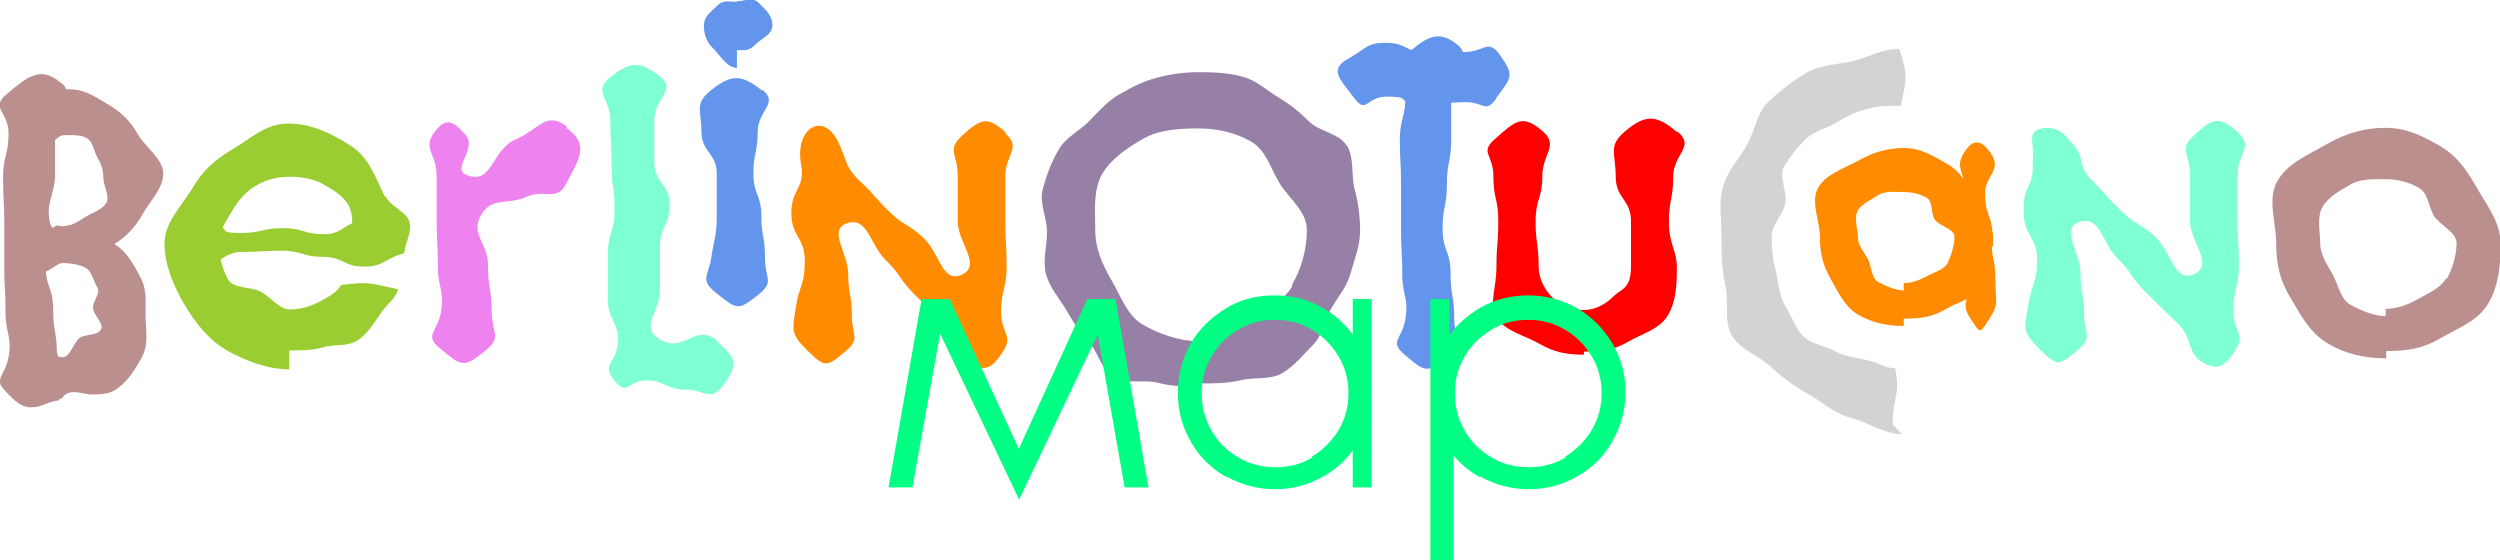 <?xml version="1.0" encoding="UTF-8"?>
<svg id="Layer_1" xmlns="http://www.w3.org/2000/svg" version="1.1" viewBox="0 0 408.8 91.6">
  <!-- Generator: Adobe Illustrator 29.2.1, SVG Export Plug-In . SVG Version: 2.1.0 Build 116)  -->
  <defs>
    <style>
      .st0 {
        fill: #6495ed;
      }

      .st1 {
        fill: #bc8f8f;
      }

      .st2 {
        fill: #ff8c00;
      }

      .st3 {
        fill: #9acd32;
      }

      .st4 {
        fill: #00ff82;
      }

      .st5 {
        fill: #9780a6;
      }

      .st6 {
        fill: red;
      }

      .st7 {
        fill: #d3d3d3;
      }

      .st8 {
        fill: violet;
      }

      .st9 {
        fill: #7fffd4;
      }
    </style>
  </defs>
  <g>
    <path class="st1" d="M405.2,31c-1.7-2.9-3.1-5.2-6-7-2.9-1.7-5.6-3.1-9.1-3.1s-6.5.9-9.5,2.6c-2.9,1.7-6.5,3.1-8.2,6.1-1.7,2.9-.2,6.8-.2,10.2s.6,6.1,2.4,9c1.7,2.9,3.2,5.7,6.1,7.4s6,2.4,9.5,2.4v-1.2c3.5,0,6-.4,8.9-2.1,2.9-1.7,6.1-2.8,7.8-5.7s2-6.3,2-9.7-1.9-5.8-3.6-8.7h0ZM400,45.5c-.9,1.6-3,2.5-4.6,3.4-1.6.9-3.4,1.6-5.3,1.6v1.2c-1.9,0-4.2-1-5.8-1.9-1.6-.9-2-3.4-2.9-5s-2-3.2-2-5-.6-4.4.4-6c.9-1.6,3.1-2.8,4.7-3.7,1.6-.9,3.8-.8,5.7-.8s3.7.5,5.3,1.4c1.6.9,1.6,3.1,2.5,4.6s3.7,2.6,3.7,4.5-.7,4.2-1.6,5.8h0Z"/>
    <path class="st9" d="M338.5,23.1c.5.5.9.9,1.2,1.5.8,1.4.5,2,1.2,3.4.3.5.6,1,1.2,1.5,2.5,2.5,2.3,2.7,4.9,5.1,2.5,2.5,3.1,1.9,5.6,4.3,2.5,2.5,3,7.4,6.2,5.9,3.3-1.6-.7-5.1-.7-8.8s0-3.7,0-7.4-2-4.1.8-6.6c3-2.7,4-3.1,7-.4,2.7,2.5,0,3.3,0,7s0,3.7,0,7.4.2,3.7.2,7.4-.9,3.7-.9,7.4,2.2,3.7.1,6.8c-1.4,2.1-2.5,3-4.7,1.9-3.2-1.6-1.8-3.9-4.4-6.5-2.6-2.5-2.6-2.5-5.2-5.1-2.6-2.5-2.1-3-4.7-5.6-2.6-2.5-2.8-7.1-6.3-6-3.2,1.1.2,4.9.2,8.3s.6,3.4.6,6.8,1.5,3.7-1.1,5.9c-3.1,2.6-3.3,2.6-6.2-.2-2.8-2.8-2.5-3.3-1.9-6.9.6-3.9,1.5-3.8,1.5-7.7s-2.2-3.9-2.2-7.9.9-3.7,1.3-5.5c.2-.7.2-1.3.2-2.4.2-3.5-.5-4.2.2-5,.8-1,2.9-1,4.1-.3.6.3,1,.8,1.7,1.5h0Z"/>
    <path class="st2" d="M325.9,40.3c0-.5,0-.9,0-1.4s0-.7-.1-1.1c-.2-2.5-1.2-2.9-1.2-6.1s2.9-3.7.9-6.7c-1.4-2-2.7-2.4-4.1-.4-1.5,2.1-.8,3-.3,4.7-.7-1-1.5-1.8-2.7-2.5-2.3-1.3-4.3-2.6-7-2.6s-5.1.7-7.4,2-5.4,2.2-6.7,4.5c-1.3,2.3.3,5.4.3,8.1s.5,4.6,1.8,6.9c1.3,2.3,2.3,4.5,4.5,5.8,2.3,1.3,4.7,1.8,7.4,1.8v-1.2c2.7,0,4.5-.2,6.8-1.5,1.1-.7,2.4-1.1,3.5-1.7-.3,1-.4,1.7.8,3.5,1.4,2,1.3,2.2,2.6.2,2-3,1.3-2.9,1.3-6.5s-.5-3.5-.6-5.8h0ZM318.5,43c-.6,1.1-2.4,1.6-3.5,2.2s-2.4,1.1-3.7,1.1v1.2c-1.3,0-3.1-.8-4.2-1.4-1.1-.6-1.1-2.7-1.7-3.8s-1.6-2.2-1.6-3.5-.7-3.3,0-4.4c.6-1.1,2.5-1.9,3.5-2.6,1.1-.6,2.7-.4,4-.4s2.6.3,3.7.9.7,2.4,1.3,3.5c.6,1.1,3.3,1.6,3.3,2.9s-.5,3-1.1,4.2h0Z"/>
    <path class="st7" d="M310,60.2c-2,0-2.5-.8-4.3-1.2-1.8-.5-3.8-.6-5.5-1.5-1.6-.9-4-1.2-5.3-2.5s-2-3.4-3-5c-1-1.7-1.1-3.8-1.5-5.6-.5-1.8-.7-3.7-.7-5.7s1.8-3.5,2.2-5.3c.5-1.8-1.1-4.5-.2-6.1.9-1.6,2.3-3.3,3.5-4.5,1.3-1.3,3.4-1.8,5-2.7,1.6-1,3.4-1.9,5.2-2.3,1.8-.5,3.4-.5,5.4-.5,1-4.6,1.2-4.7-.2-9.3-2.8,0-4.8,1.2-7.3,1.9-2.7.7-5.5.6-7.9,2-2.4,1.4-4.4,3-6.3,4.8-1.9,1.9-2.1,4.7-3.5,7.1-1.4,2.4-3.2,4.2-3.9,6.9-.7,2.6-.2,5.1-.2,8s0,5.3.6,7.8c.7,2.7-.3,6,1.1,8.4,1.4,2.3,4.5,3.3,6.4,5.1,1.9,1.8,3.9,3.2,6.2,4.5,2.4,1.4,4.4,3.3,7.1,3.9,2.6.7,5.3,2.6,8.1,2.6l-1.5-1.6c0-4.8,1.3-4.6.4-9.2h0Z"/>
    <path class="st6" d="M274.1,21.5c-3.3-2.8-5.1-2.8-8.4,0-2.8,2.4-1.5,3.5-1.5,7.3s2.5,3.7,2.5,7.4,0,3.7,0,7.4-1.6,3.6-2.9,4.9-3,2.2-4.9,2.2-3.7-.7-5-2-2.3-3.1-2.3-5.1c0-3.7-.5-3.7-.5-7.4s1.1-3.7,1.1-7.4,2.8-5,0-7.4c-3.3-2.8-4.4-1.6-7.6,1.2-2.8,2.4-.4,2.5-.4,6.2s.8,3.7.8,7.4-.3,3.7-.3,7.4-1.3,6,0,8.3c1.4,2.3,4.6,2.9,7,4.3,2.4,1.4,4.5,1.8,7.3,1.8v-.5c2.8,0,4.8-.2,7.2-1.6,2.4-1.4,5.1-2,6.5-4.3,1.4-2.3,1.5-5.1,1.5-7.9s-1.3-3.7-1.3-7.4.7-3.7.7-7.4,3.6-4.9.8-7.3h0Z"/>
    <path class="st0" d="M244.6,16.1c2.6-3.5,3.1-3.7.6-7.2-1.9-2.6-2.5-.4-5.7-.4h-.3c-.1-.4-.4-.8-.9-1.2-2.9-2.4-4.9-1.3-7.5.9-1.2-.5-1.9-1.2-4.1-1.2-3.2,0-3.1.8-5.9,2.4-3.6,1.9-1.9,3.3.7,6.7,1.9,2.6,2-.3,5.2-.3s2.4.4,3.1.7c-.1,2.8-.9,3.1-.9,6.4s.2,3.6.2,7.3,0,3.6,0,7.3.2,3.6.2,7.3,1.1,3.8.5,7.4c-.5,3.3-2.8,3.6,0,5.9,3.3,2.8,3.6,3,6.9.2,2.8-2.3,1.1-2.7,1.1-6.3s-.6-3.6-.6-7.3-1.3-3.6-1.3-7.3.7-3.6.7-7.3.7-3.6.7-7.3,0-3.6,0-6c.6,0,1.3-.1,2.3-.1,3.2,0,3.2,1.9,5.1-.6h0Z"/>
    <path class="st5" d="M220.2,23.8c-1.2-2-4.5-2.3-6.1-3.9s-3.1-2.8-5.1-4c-2-1.2-3.7-2.9-6-3.4-2.2-.6-4.5-.7-6.9-.7s-4.7.3-6.9.9c-2.3.6-4.2,1.6-6.3,2.8-2,1.2-3.3,2.8-4.9,4.4-1.6,1.6-3.8,2.6-4.9,4.6-1.2,2-2,4.2-2.6,6.5-.6,2.2.7,4.5.7,6.9s-.7,4.6-.2,6.8c.6,2.3,2.1,3.9,3.3,5.9,1.2,2,2.1,3.7,3.7,5.3,1.6,1.6,2.1,4.7,4.1,5.8,2.1,1.2,5,.3,7.3.9,2.2.6,4.3.6,6.8.6v-.5c2.4,0,4.4,0,6.6-.5,2.3-.6,4.9,0,6.9-1.2,2-1.2,3.4-3,5-4.6s1.8-4,3-6c1.2-2,2.6-3.6,3.2-5.9.6-2.2,1.5-4.3,1.5-6.7s-.3-4.7-.9-6.9c-.6-2.3,0-5.1-1.3-7.2h0ZM211.3,46.8c-1.5,2.5-4.3,4.1-6.8,5.5-2.5,1.4-5.4,2.3-8.5,2.3v1.2c-3.1,0-6.5-1.2-9.1-2.7-2.5-1.4-3.6-4.6-5.1-7.2s-2.7-5.2-2.7-8.2-.4-6.6,1.1-9.2,4.4-4.5,6.9-5.9c2.5-1.4,5.8-1.6,8.9-1.6s6,.7,8.5,2.1,3.2,4.3,4.7,6.8c1.5,2.5,4.5,4.6,4.5,7.7s-.9,6.4-2.4,8.9h0Z"/>
    <path class="st2" d="M164.5,21.7c-3-2.7-4-2.4-7.1.4-2.7,2.5-.8,2.9-.8,6.6s0,3.7,0,7.4,4,7.2.7,8.8c-3.2,1.5-3.6-3.4-6.2-5.9-2.6-2.5-3.1-1.9-5.6-4.3-2.6-2.5-2.3-2.7-4.9-5.1-2.6-2.5-2-3.3-3.6-6.5-2.5-5-7.1-2-6,3.8.7,3.9-1.6,3.9-1.6,7.9s2.2,3.9,2.2,7.9-.9,3.8-1.5,7.7c-.5,3.6-.9,4.1,1.9,6.9,2.9,2.8,3.1,2.8,6.2.2,2.6-2.2,1.1-2.5,1.1-5.9s-.6-3.4-.6-6.8-3.4-7.2-.2-8.3c3.4-1.1,3.7,3.4,6.3,6,2.6,2.5,2.1,3,4.7,5.6s2.6,2.5,5.2,5.1,1.2,4.8,4.4,6.5c2.2,1.1,3.3.2,4.7-1.9,2.1-3-.1-3.1-.1-6.8s.9-3.7.9-7.4-.2-3.7-.2-7.4,0-3.7,0-7.4,2.7-4.5,0-7h0Z"/>
    <path class="st0" d="M124.6,14.8c-3.4-2.7-5-2.7-8.4,0-2.7,2.2-1.5,3.3-1.5,6.7s2.5,3.5,2.5,6.9,0,3.5,0,6.9-.4,3.5-.9,6.9c-.5,3.1-1.9,3.5.8,5.7,3.4,2.7,3.5,3,6.9.3,2.7-2.2,1.1-2.5,1.1-6s-.6-3.5-.6-6.9-1.3-3.5-1.3-6.9.7-3.5.7-6.9,3.5-4.6.8-6.8h0Z"/>
    <path class="st0" d="M120.5.3c-1.5,0-2.2-.4-3.3.7-1.1,1.1-2.1,1.7-2.1,3.2s.5,2.8,1.6,3.8c1.1,1.1,2.2,3.1,3.8,3.1v-2.9c1.5,0,2,.1,3-.9,1.1-1.1,2.8-1.6,2.8-3.2s-1.1-2.5-2.2-3.6c-1.1-1.1-2.2-.3-3.6-.3h0Z"/>
    <path class="st9" d="M117.4,55.8c-3.9-3.3-5.5,2.4-9.8-.5-2.9-2,.3-4.2.3-7.8s0-3.5,0-7,1.6-3.5,1.6-7-2.5-3.5-2.5-7,0-3.5,0-7,3.7-4.7,1-6.9c-3.3-2.7-5-2.6-8.3.1-2.8,2.3.1,3.4.1,7s.2,3.6.2,7.3.5,3.6.5,7.3-1.1,3.6-1.1,7.3,0,3.6,0,7.3,2,3.8,1.6,7.4c-.4,3.3-2.8,3.3-.4,6.1,2.1,2.4,2-.2,5.1-.2s3.2,1.5,6.3,1.5,4.2,2,6.1-.5c2.6-3.5,2.5-4.5-.8-7.3Z"/>
    <path class="st8" d="M92.7,20.7c-3.5-2.6-4.4.4-8.4,2.1-4,1.8-3.7,7.3-7.8,5.9-3-1,1.7-4.3-.4-6.7-1.9-2.1-3.1-2.9-4.9-.6-2.3,2.9.2,3.6.2,7.3s0,3.7,0,7.4.2,3.7.2,7.4,1.1,3.9.5,7.6c-.6,3.3-2.9,3.7,0,6,3.4,2.8,3.7,3.1,7.2.3,2.9-2.4,1.1-2.8,1.1-6.5s-.6-3.7-.6-7.5-3-5.1-1.1-8.3c1.8-3,4.2-1.5,7.3-2.9s5,.9,6.6-2.2c2.2-4.2,3.8-6.4,0-9.1h0Z"/>
    <path class="st3" d="M62.9,32.1c-1.6-3.3-2.6-6.4-5.6-8.3-3-1.9-6.3-3.6-10.1-3.6s-6.1,2.4-9,4.1c-2.9,1.7-5,3.5-6.7,6.4-1.7,2.9-4.6,5.6-4.6,9.1s1.5,7,3.2,9.9,4,5.9,7,7.6,6.7,3.1,10.2,3.1v-3.1c2.1,0,3.7,0,5.5-.5,1.9-.6,4.2,0,5.9-1.3,1.7-1.2,2.6-3,3.8-4.6,1.1-1.6,1.9-1.6,2.6-3.6-4.8-1-4.5-1.3-9.3-.7-.9,1.4-2.1,1.9-3.5,2.7-1.5.8-3.2,1.3-4.9,1.3s-3-1.9-4.6-2.8c-1.6-1-4.6-.5-5.5-2.1-.5-.9-1-2.1-1.2-3.3.9-.6,2-1.2,3.3-1.2,3.4,0,3.4-.2,6.7-.2s3.4,1,6.7,1,3.4,1.6,6.7,1.6,3.3-1.3,6.6-2.2c.2-1.9,1.2-3.2.9-4.9-.3-1.8-3.1-2.7-3.9-4.3h0ZM46.3,37.3c-3.5,0-3.5.8-6.9.8s-2.3-.5-3-.9c.5-1,1.1-1.9,1.6-2.8,1-1.6,2.2-3.1,3.8-4,1.6-1,3.6-1.5,5.5-1.5s3.8.3,5.3,1.1,3.4,1.9,4.3,3.4c.5.8.7,1.9.7,3.1-1.3.5-2.2,1.8-4.5,1.8-3.5,0-3.5-1-6.9-1Z"/>
    <path class="st1" d="M9.8,65.2c0,0,.1,0,.2,0,.1,0,.2-.2.3-.3,1.1-1.4,3.1-.5,4.5-.4,1.3,0,2.7,0,3.8-.6,2.1-1.2,3.4-3.3,4.6-5.5,1.2-2.2.6-4.4.6-7s.2-4.2-.9-6.2-2.1-4-4.2-5.3c2-1.2,3.6-3,4.7-5,1.1-2,3.3-4.1,3.3-6.5s-3-4.4-4.2-6.5c-1.2-2.1-2.5-3.4-4.6-4.7-2.1-1.2-3.9-2.6-6.5-2.6s-.4,0-.6,0c-.1-.4-.4-.8-.9-1.1-3.3-2.8-5.5-.9-8.8,1.9-2.8,2.3.3,2.8.3,6.4s-.9,3.6-.9,7.3.2,3.6.2,7.3,0,3.6,0,7.3.2,3.6.2,7.3,1.1,3.8.5,7.4c-.4,2.2-1.5,3-1.4,4.1,0,.6.5,1,1.3,1.9.9.9,2,2.1,3.6,2.2.8,0,1.4-.1,1.9-.3.9-.3,1.7-.7,2.6-.8,0,0,.1,0,.2,0h0ZM16.5,53.9c-.6,1-2.4.7-3.4,1.3-1,.6-1.6,3.2-2.8,3.2s-.7-.3-1-.7c0-3.3-.6-3.5-.6-7s-1-3.6-1.2-6.3c.7-.2,2-1.4,2.8-1.4s2.7.2,3.7.8c1,.5,1.3,2.2,1.9,3.2.6,1-.7,2.1-.7,3.3s1.9,2.6,1.3,3.6h0ZM17.3,33.3c-.6,1-2.4,1.6-3.4,2.2-.8.5-1.6,1.1-2.5,1.3-.4.1-.9.2-1.3.2-.4,0-.8-.3-1.1,0,0,0-.1.2-.2.2s-.2,0-.3,0c0,0,0-.1-.1-.2-.4-.9-.5-2-.4-3,.2-1.7,1-3.4,1-5.2,0-3.1,0-3.6,0-5.9.3-.2.8-.8,1.5-.8,1.1,0,2.7-.1,3.7.5,1,.5,1.2,2.3,1.8,3.3.6,1,.9,2,.9,3.2s1.1,3.1.5,4.1h0Z"/>
  </g>
  <g>
    <path class="st4" d="M153.7,54.7l-4.5,25h-3.9l5.4-30.8h4.6l11.3,24.5,11.2-24.5h4.6l5.4,30.8h-3.9l-4.4-25-12.8,26.9h-.1l-12.8-26.9Z"/>
    <path class="st4" d="M200.5,78c-2.4-1.4-4.4-3.3-5.8-5.8s-2.1-5.1-2.1-8,.7-5.5,2.1-8,3.4-4.3,5.8-5.8,5.1-2.1,8-2.1,5.5.7,7.9,2.1c2.4,1.4,4.3,3.3,5.8,5.8,1.4,2.4,2.1,5.1,2.1,7.9s-.7,5.5-2.1,8-3.3,4.4-5.8,5.8-5.1,2.1-7.9,2.1-5.5-.7-8-2.1ZM214.5,74.7c1.8-1.1,3.3-2.6,4.4-4.4s1.6-3.9,1.6-6-.5-4.2-1.6-6-2.5-3.3-4.4-4.4c-1.8-1.1-3.8-1.6-6-1.6s-4.2.5-6,1.6c-1.9,1.1-3.3,2.5-4.4,4.4s-1.6,3.8-1.6,6,.5,4.2,1.6,6.1,2.5,3.3,4.4,4.4c1.8,1.1,3.9,1.6,6.1,1.6s4.2-.5,6-1.6h0ZM221.2,48.9h3.1v30.8h-3.1v-30.8Z"/>
    <path class="st4" d="M241.9,78c-2.4-1.4-4.4-3.3-5.8-5.8s-2.1-5.1-2.1-8,.7-5.5,2.1-8,3.4-4.3,5.8-5.8c2.4-1.4,5.1-2.1,8-2.1s5.5.7,8,2.1c2.4,1.4,4.3,3.3,5.8,5.8,1.4,2.4,2.1,5.1,2.1,7.9s-.7,5.5-2.1,8-3.3,4.4-5.8,5.8c-2.4,1.4-5.1,2.1-7.9,2.1s-5.5-.7-8-2.1h0ZM233.9,48.9h3.1v9.2l.7,1.9v31.7h-3.8v-42.8ZM255.9,74.7c1.8-1.1,3.3-2.6,4.4-4.4,1.1-1.9,1.6-3.9,1.6-6s-.5-4.2-1.6-6-2.5-3.3-4.4-4.4-3.8-1.6-6-1.6-4.2.5-6,1.6-3.3,2.5-4.4,4.4-1.6,3.8-1.6,6,.5,4.2,1.6,6.1,2.5,3.3,4.4,4.4c1.8,1.1,3.9,1.6,6.1,1.6s4.2-.5,6-1.6h0Z"/>
  </g>
</svg>